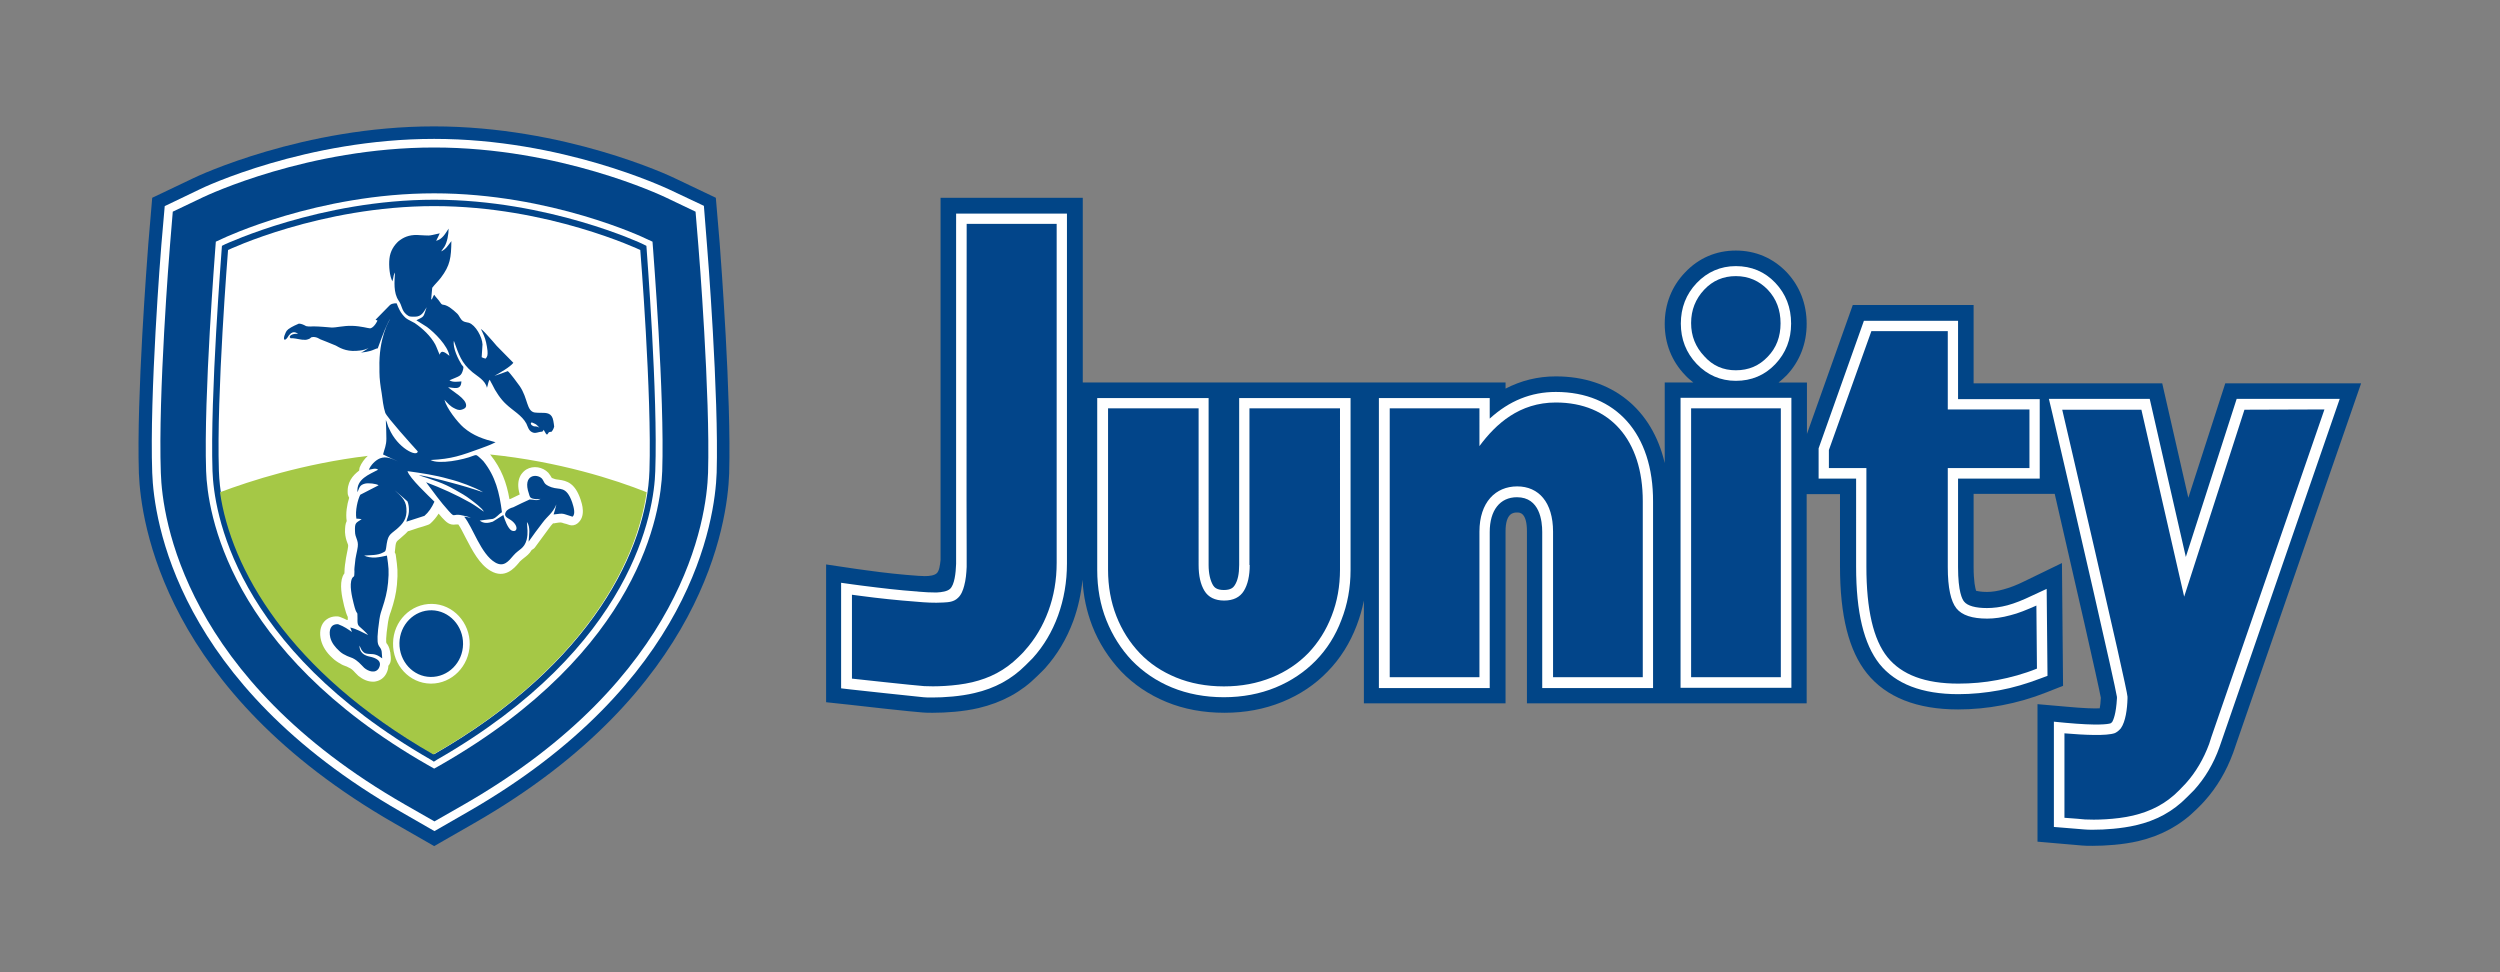 <svg id="Слой_1" xmlns="http://www.w3.org/2000/svg" viewBox="0 0 900 350"><rect x="0" y="0" width="900" height="350" fill="#808080" stroke="none"/><style>.st1{fill:#fff}.st2{fill:#02458a}</style><path d="M801.1 138l-13.3 41.2-9.4-41.2h-67.9v-28.2H667l-16.5 46.4v-18.5h-10.2c1-.8 2-1.7 2.9-2.6 4.7-5 7.2-11.4 7.2-18.5 0-7.2-2.5-13.6-7.2-18.6-4.9-5.1-11.2-7.8-18.3-7.8s-13.4 2.7-18.3 7.9c-4.8 5-7.3 11.4-7.3 18.5 0 7 2.5 13.4 7.3 18.4.9 1 2 1.9 3 2.7h-10.3v29c-4.5-19.3-18.9-31.2-39.2-31.2-6.5 0-12.5 1.5-18.1 4.4v-2.2H389.8V71.2h-51.2v130.4c-.2 2-.5 3.9-1.3 4.7-.9.9-2.7 1.1-4.4 1.1-.8 0-1.5-.1-2.3-.1-5.7-.4-11.7-1-19.5-2.1-1-.1-1.9-.3-2.9-.4l-10.8-1.6v49.6l8.4.9c2.3.3 23.1 2.6 26.4 2.8 1 .1 2.2.1 3.6.1 4.6 0 11-.4 16.5-1.7 8.4-2 15.3-5.7 21.1-11.5l.2-.2c1.2-1.1 2-2 2.6-2.6 4.4-4.9 7.8-10.6 10.2-17.1 1.7-4.7 2.8-9.6 3.3-14.8.3 5.9 1.5 11.4 3.5 16.6 2.4 6.2 6 11.7 10.4 16.4 4.5 4.7 10 8.4 16.3 11s13.3 3.9 20.9 3.9c7.5 0 14.4-1.3 20.8-3.9 6.4-2.6 11.9-6.3 16.4-11 4.5-4.6 8-10.2 10.4-16.5 1.1-2.9 2-5.9 2.6-9v37h51v-61.9c0-6.8 3-6.8 4.2-6.8.9 0 3.5 0 3.5 6.8v61.9h100.7v-75.3h12v26c0 17.8 3.2 30.4 9.7 38.5 6.9 8.6 18 13 32.8 13 5.2 0 10.6-.5 15.8-1.5 5.3-1 10.6-2.5 15.9-4.6l6.1-2.4-.4-44.2-13.4 6.5c-2.8 1.4-5.4 2.4-7.7 3-2.1.6-4.1.9-5.9.9-2.2 0-3.3-.3-3.9-.4-.3-.9-.9-3.3-.9-8.7v-26.2h29.2c7.5 32.5 15.6 67.9 16.6 73.4-.1 1.7-.2 2.9-.4 3.8-2 .1-5.7 0-12.1-.6l-10.3-.9V303l16.2 1.4c1 .1 2.2.1 3.6.1 4.5 0 10.9-.4 16.5-1.7 8.4-2 15.3-5.8 21.1-11.6l.2-.2c1.2-1.2 2.1-2.1 2.6-2.7 4.4-4.9 7.8-10.7 10.2-17.2.3-.9.7-1.9 1-2.9L850 138h-48.9z" fill="#014587"/><path class="st1" d="M624.9 137.1c5.6 0 10.4-2 14.2-6s5.7-8.9 5.7-14.6c0-5.8-1.9-10.7-5.7-14.7s-8.6-6-14.2-6c-5.5 0-10.3 2.1-14.1 6.1s-5.7 8.9-5.7 14.6c0 5.6 1.9 10.5 5.7 14.5 3.8 4 8.6 6.1 14.1 6.1zm-19.9 6.1h39.9v104.4H605zm126.4 71.3c-3.1 1.5-6.1 2.7-8.7 3.4-2.6.7-5.1 1-7.4 1-4.1 0-7-.8-8.2-2.3-.7-.8-2.2-3.6-2.2-12.4v-31.9h29.4v-28.6h-29.4v-28.2H671l-16.3 45.9v10.9h13.5V204c0 16.5 2.8 27.9 8.4 35 5.8 7.2 15.3 10.9 28.4 10.9 4.9 0 9.9-.5 14.8-1.4 4.9-.9 9.9-2.4 14.9-4.3l2.4-.9-.3-31.3-5.4 2.5zm-285.3-11.1c0 3.2-.5 5.6-1.6 7.3-.5.8-1.4 1.7-3.9 1.7s-3.4-.9-3.9-1.7c-1-1.7-1.6-4.2-1.6-7.3v-60.1H395v61.9c0 6.5 1.1 12.6 3.3 18.1 2.2 5.5 5.3 10.4 9.2 14.5 4 4.1 8.8 7.4 14.4 9.7s11.9 3.5 18.7 3.5c6.7 0 13-1.2 18.6-3.5s10.5-5.6 14.5-9.7 7.1-9 9.2-14.6c2.2-5.6 3.3-11.6 3.3-18v-61.9h-40.1v60.1zm114-62.3c-8.9 0-16.8 3.2-23.8 9.6v-7.4h-39.9v104.4h39.9v-56.2c0-7.8 3.7-12.5 9.8-12.5 8.3 0 9.1 8.7 9.1 12.5v56.2h39.9v-67.1c.1-24.4-13.3-39.5-35-39.5zm245.1 2.5l-18.3 56.9-13-56.9h-36.3l1.1 4.6c9.1 39 22.7 98.1 23.4 102.7v.5c-.3 5.6-1.3 7.8-1.7 8.5-.2.2-.4.4-.6.5-.9.3-4.5.9-16.3-.2l-4.1-.4v37.9l11 .9c.8.1 1.9.1 3.2.1 4.1 0 10.1-.4 15.3-1.6 7.4-1.7 13.4-5 18.4-10.1l.2-.2 2.4-2.4c3.9-4.3 7-9.5 9.1-15.4.3-.8.6-1.7.9-2.6l42.4-122.8h-37.1zm-461-63V203c-.1 3.3-.6 7.6-2.2 9-1 .9-2.9 1.2-4.9 1.3-2.1 0-4.2-.1-6.4-.3-.6-.1-1-.1-1-.1-5.7-.4-11.8-1.1-19.6-2.1-1-.1-2-.3-3-.4l-4.3-.6v38l3.4.4c.9.1 22.9 2.5 26.2 2.8.8.1 1.9.1 3.2.1 4.2 0 10.2-.4 15.2-1.6 7.4-1.7 13.4-5 18.4-10l.2-.2 2.4-2.4c3.9-4.3 7-9.5 9.1-15.3s3.2-12.1 3.2-18.7v-126h-39.9v3.7z"/><path class="st2" d="M624.9 133.3c4.6 0 8.4-1.6 11.5-4.9 3.1-3.2 4.6-7.2 4.6-12s-1.5-8.8-4.6-12.1c-3.1-3.2-6.9-4.9-11.5-4.9-4.5 0-8.3 1.6-11.4 4.9-3.1 3.3-4.7 7.3-4.7 12s1.6 8.6 4.7 11.9c3.1 3.5 6.9 5.1 11.4 5.1zM608.8 147h32.3v96.8h-32.3zm114.9 74.5c-2.9.8-5.7 1.2-8.3 1.2-5.4 0-9.1-1.2-11.1-3.7s-3.1-7.4-3.1-14.8v-35.7h29.4v-21.1h-29.4v-28.2h-27.5L658.4 162v6.5h13.5V204c0 15.4 2.5 26.3 7.6 32.6s13.5 9.5 25.5 9.5c4.7 0 9.4-.4 14.1-1.3 4.7-.9 9.5-2.2 14.2-4.1l-.2-22.7c-3.4 1.5-6.5 2.8-9.4 3.5zm-273.8-18.1c0 3.9-.7 7-2.1 9.3s-3.8 3.5-7.1 3.5-5.7-1.2-7.1-3.5-2.1-5.4-2.1-9.3V147h-32.6v58.1c0 6 1 11.6 3 16.7s4.8 9.5 8.4 13.3 8 6.7 13.1 8.8 10.9 3.2 17.2 3.2c6.3 0 12-1.1 17.2-3.2 5.2-2.1 9.6-5.1 13.2-8.8 3.6-3.8 6.4-8.2 8.4-13.4 2-5.1 3-10.7 3-16.6V147h-32.6v56.4h.1zm110.2-58.5c-13.1 0-21.6 7.7-27.5 15.7V147h-32.3v96.8h32.3v-52.4c0-10.6 5.8-16.3 13.6-16.3 7.7 0 12.9 5.7 12.9 16.3v52.4h32.3v-63.4c0-21.9-11.7-35.5-31.3-35.5zm276.7 2.5l-40.7 117.9c-.3.8-.5 1.7-.8 2.5-2 5.4-4.8 10.2-8.4 14.2-.6.6-2.2 2.3-2.4 2.5-4.8 4.9-10.3 7.6-16.6 9.1s-14.1 1.6-17.3 1.4c-1.2-.1-4.1-.4-7.4-.6V264c7.2.6 15.2 1 18.2-.1.8-.4 1.5-1 2.1-1.7 1.7-2.4 2.3-6.9 2.4-10.7v-.7c0-2.6-23.5-103.3-23.5-103.3h28.5l15.4 67.3 21.7-67.3 28.8-.1zM348 198.6v5.5c-.1 2.3-.3 4.6-.9 6.8-.4 1.5-1 3.2-2.2 4.3-1.5 1.5-3.4 1.6-5.3 1.7-3.3.2-6.6 0-9.8-.3-6.7-.5-13.4-1.2-20.1-2.1-1-.1-2-.3-3-.4v30.2s22.8 2.5 26 2.7 11 .1 17.3-1.4 11.7-4.2 16.6-9c.2-.2 1.9-1.8 2.4-2.5 3.6-4 6.4-8.7 8.4-14.1s3-11.2 3-17.4v-122H348s-.1 117.3 0 118zM259.1 87.7l-1.4-16.5-14.9-7.1c-1.6-.8-39.5-18.6-86.6-18.6-46.9 0-84.9 17.8-86.5 18.6l-14.9 7.1-1.4 16.5c-.4 5.6-4.3 55.1-3.4 82.7.7 17.6 9 78.4 92 126l14.3 8.2 14.3-8.2c83-47.5 91.3-108.4 91.9-125.9.8-27.7-3-77.3-3.4-82.8z"/><path class="st1" d="M254.5 88l-1.1-13.9-12.5-5.9c-1.6-.7-38.6-18.2-84.6-18.2s-83 17.4-84.5 18.2l-12.5 6L58.1 88c-.2 2.2-4.3 54-3.3 82.2.6 16.9 8.6 75.7 89.6 122.1l12 6.9 12-6.9c80.9-46.4 89-105.2 89.6-122.1.8-28.1-3.3-80-3.5-82.2z"/><path class="st2" d="M251.4 88.3l-1-12.1-10.9-5.2c-1.5-.7-37.9-17.9-83.2-17.9S74.6 70.3 73.1 71l-10.9 5.2-1 12.1c-.2 2.2-4.3 53.7-3.3 81.9.5 16.5 8.5 74 88 119.5l10.5 6 10.5-6c79.5-45.6 87.5-103 88-119.5.8-28.2-3.3-79.7-3.5-81.9z"/><path class="st1" d="M235.1 89.6l-.2-2.6-2.4-1.1c-.3-.2-34.2-16.3-76.2-16.3-41.9 0-75.8 16.1-76.2 16.3L77.7 87l-.2 2.6c0 .5-4.2 52.6-3.3 80 .5 14.4 7.6 64.5 79.8 105.8l2.3 1.3 2.3-1.3c72.2-41.3 79.3-91.4 79.8-105.8.9-27.4-3.3-79.5-3.3-80z"/><path class="st2" d="M232.8 89.8l-.1-1.3-1.2-.6c-.3-.2-34.1-16-75.2-16-41 0-74.8 15.9-75.2 16l-1.2.6-.1 1.3c0 .5-4.2 52.5-3.3 79.8.5 14.1 7.5 63.1 78.6 103.9l1.1.7 1.1-.7c71.1-40.8 78.2-89.8 78.6-103.9 1-27.3-3.1-79.3-3.1-79.8z"/><path class="st1" d="M156.3 271.5c-57.4-32.9-76.6-74.5-77.5-102S82.1 90 82.1 90s33.2-15.8 74.2-15.8S230.5 90 230.5 90s4.2 52 3.3 79.5c-.9 27.5-20.1 69.1-77.5 102z"/><path d="M176.4 163.6l.2.2c3.9 4.9 5.8 10 6.8 15.9.1 0 .3-.1.4-.1.9-.4 1.8-.9 2.7-1.3l.6-.3c-1.7-5.8 1.1-8.2 2.4-9 2.5-1.5 5.9-.9 7.9 1.2.6.7.9 1.3 1.1 1.6 0 .1.1.1.1.2 0 0 .3.2 1 .4.5.2 1 .2 1.6.3 2.9.4 5.8 1.2 7.8 7.1.5 1.5 2.1 6.2-1.2 8.7-.8.6-1.9.8-2.8.5-.8-.3-1.5-.5-2-.6-1.1-.4-1.1-.4-3-.1l-.5.1h-.4c-.5.5-.9 1-1.4 1.7-1.5 2-3 4.1-5 6.8-.3.5-.8.8-1.3 1.1-.8 1.4-1.9 2.2-2.8 2.9-.5.4-1 .8-1.5 1.3l-.4.5c-1.6 1.9-5 5.8-10.1 2.8-4-2.3-6.6-7.4-8.9-11.8-1-1.9-1.9-3.8-2.7-4.9h-.8c-2.4.4-3.5-.8-5.1-2.5-.4-.5-.8-.9-1.2-1.4-.8 1.3-1.8 2.5-2.9 3.5-.3.3-.7.5-1.1.6-1.1.4-2.1.7-3.2 1-1.1.4-2.2.7-3.3 1.1-.2.1-.3.1-.5.1-.6.7-1.3 1.3-2 1.9-.3.3-.7.6-.9.8-1.5 1.2-1.5 1.2-1.8 4.2v.2c0 .2-.1.3-.1.5.2.4.4.8.4 1.2.6 4.4.8 5.8.4 10.5-.3 3.2-1 6.1-2.2 9.7l-.3.8c-.3 1-.5 1.6-.7 2.9-.9 6-.7 7.3-.6 7.6.5.6 1 1.4 1.3 2.9 0 .1 0 .3.1.4 0 .3.1.7.1 1 .1.5.1 1 .1 1.5 0 .9-.3 1.7-.9 2.4 0 .8-.2 1.7-.7 2.7-.8 1.6-2.2 2.6-3.8 2.9-.3.1-.7.1-1.1.1-1.8 0-3.6-.8-5.2-2.1l-.1-.1-1-1c-.8-.9-1.4-1.5-2.4-1.9-.1 0-.1-.1-.2-.1-.3-.2-.6-.3-.9-.4-.5-.2-1.2-.4-1.9-.9-1.1-.6-2-1.2-2.9-2.1-2.1-1.9-3.4-4-4-6.2-.7-2.7-.3-5.1 1-6.7 1.2-1.4 2.9-2.1 4.9-2 .3 0 .6.1.9.2 1 .4 1.8.7 2.5 1.1.1 0 .2 0 .3-.1v-1c-.4-.8-.8-1.9-1.3-3.9-.9-3.7-1.7-7.9-.5-10.8.2-.4.4-.8.6-1v-.3c0-.9.1-1.9.2-2.8l.1-.6c.1-1.2.4-2.5.6-3.6.2-.8.3-1.6.4-2.2.1-.7 0-.9-.3-1.6-.3-.8-.7-2-.8-3.7 0-1.8.1-3 .6-4v-.1c-.4-2.6.1-5.8.9-8.3-.2-.4-.4-.8-.5-1.3-.4-4.2 1.7-6.7 4.1-8.5 0-.4.1-.8.2-1.2.6-1.5 1.7-3 2.9-4.1-23.1 2.8-42.3 9-53.2 13.1 3.9 27.2 24.4 64.4 76.8 94.4 52.4-30 72.9-67.2 76.8-94.4-11.2-4.5-31.7-11.1-56.4-13.6zm-21.2 82.5h-.2c-7.6-.1-13.7-6.7-13.5-14.6.1-7.9 6.4-14.2 14-14.1 7.6.1 13.7 6.7 13.6 14.6-.2 7.8-6.4 14.1-13.9 14.1z" fill="#a5c846"/><path class="st2" d="M206 180.9c-2.2-6.2-4.4-4.4-7.5-5.5-3-1.1-2.4-1.9-3.4-3.1-1.8-1.9-7.1-1.5-4.7 5.4.3 1 .3 1.5 1.4 1.8 1.2.3 1.7.2 2.8.1-.4.2-.6.3-1 .4-.6.1-1.2 0-1.8-.1-.5 0-.9-.1-1.1-.1-2 .9-3.9 1.8-5.9 2.8-1.1.3-2.2.8-2.7 1.7-.8 1.4.3 2 1.3 2.6 3.5 2.1 3 5 .8 4.1-1.3-.6-2.6-4-3-5.6-1.2.8-2.5 1.6-3.8 2.4-1.7.6-3.4.7-4.7-.4 1.6-.2 3.2-.4 4.7-.6 1.3-.4 2.2-1.8 3.3-2.4-.9-7-2.3-12.9-6.7-18.4-.5-.5-1.1-1.1-1.7-1.6-.9-.7-.8-.7-2-.3-3.4 1.4-12.3 3.2-15.3 1.5 7.8-.4 10.9-1.6 18.1-4.2 1.9-.7 3.6-1.3 5.3-2.2-4.3-1.1-8-2.3-11.5-5.3-2.2-1.9-6.2-7-6.9-10 1.1 1.2 2.1 2.4 3.6 3.1.6.3 1.5.8 2.5.5.8-.2 1.7-.6 1.7-1.5.1-2.5-4.9-5.1-6.5-6.6 2.2.2 4.7 1.2 4.8-2.1-1.4.1-3.1.4-4.3-.4 3.6-1.6 4.2-1.3 4.9-3.8.3-1.3.1-1-.5-1.8-1.2-1.9-3.3-6.1-2.8-8.6 1.8 4.9 2.6 7.9 6.7 11.3 1.8 1.5 4.6 2.9 5.2 5.6.4-1 .4-2.2 1-2.9.3.5.5 1.1.9 1.7 1.1 2.4 3.1 5.4 5 7.1 2.4 2.3 5.7 4 7.3 7 .5 1.1.8 2.4 1.9 3 1.3.8 2.4-.1 3.8-.1.3-.2.4-.4.5-.7 1.4 2.6 1.2 1.7 1.9.9.1-.1.5-.1 1-.2.2-.2.7-1 .9-1.8 0-.3-.2-1.6-.3-2.1-.5-2.9-2.4-2.9-4.5-2.9-.7 0-1.5 0-2.2-.1-3-.5-2.4-5.1-5.4-9.5-.8-1.1-3.4-4.7-4.3-5.4-1.6.6-3.2 1.2-4.8 1.7 1.8-1 5.7-3.2 6.8-4.7-2-2-4-4.1-6-6.1-1-1.2-1.8-2.1-2.8-3.2-.7-.8-2.1-2.4-2.9-2.9.8 1.6 1.5 3.1 1.9 4.9.2.9.4 2 .5 3 .1 1.5 0 2.1-.7 2.8-.5-.1-1-.3-1.4-.5.1-1.6.2-3.1.3-4.6-.1-2.7-2.5-7-4.9-7.8-.7-.2-1.3-.2-1.9-.5-1.2-.6-1.4-1.9-2.3-2.8-.9-.9-1.7-1.5-2.8-2.3-2.4-1.5-2.4-.3-3.3-1.7-.7-1.1-1.7-2-2.2-2.8-.1.2-.2.3-.3.5-.2.6-.4 1-.8 1.3.2-1.4.2-2.9.4-4.3.9-1.2 2.1-2.3 3.1-3.6 3.4-4.5 3.7-7.2 3.8-13.2-1.1 1.4-2 3-3.7 3.7.4-.6.8-1.1 1.2-1.7 1-1.6 1.5-4.5 1.5-6.5-1.2 1.8-2.2 3.8-4.5 4.4.5-.9.9-1.8 1.3-2.7-4.8 1.1-3.2.8-8.1.6-3-.1-5.1.9-6.8 2.3-1.5 1.4-2.9 3.4-3.2 6.2-.3 2.7.1 6.5 1.1 8.2 0-.3.1-.6.2-.9.1-.8.3-1.7.7-2.3-.2 3.3-.6 7.3 1.3 10.1 1.3 1.8 1 3.5 2.8 5 1.1.9 1.4.8 3.1.8 2.3 0 3.1-1.6 4.2-3.4-1.3 3.6-.6 3.2-3.7 4.7 1.3.8 2.5 1.6 3.8 2.4 2.7 2 7.5 6.7 8.1 10.4-1.1-.8-2.9-2.6-3.5-.4-.6-1.2-1-2.5-1.6-3.7-1.7-3.1-4.5-5.7-7.4-7.7-1-.6-2.3-1.1-3.2-1.8-.8-.7-1.7-1.8-2.2-2.8-.4-.8-.8-1.6-1.1-2.5 0 0-.8-.1-1.6.2v-.1l-.1.1c-.3.1-.6.3-.8.5-1.4 1.4-3.4 3.5-5.1 5.2l.7.3s-.1.1-.1.2c-.9 1.8-2 2.6-2.6 2.6s-3.2-.8-6.4-.9c-3.2-.1-5.8.7-7.5.6-1.3-.1-4.4-.4-6.2-.4h-.4c-1.4.1-2.2 0-2.5-.1-.7-.4-1.7-.9-2.6-.9-.5.2-2.6 1.1-3.8 2l-.6.6c-.3.4-1.5 2.9-.7 3.2h.1c.1 0 .1-.1.2-.1.2-.1.4-.3.7-.7.3-.5.5-.8.8-1.1.1-.1.3-.2.4-.4.1-.1.1-.1.2-.1.3-.2.4-.2.4-.2.2-.1.4-.1.6-.1.4 0 .9.2 1.4.6-2-.3-3.8.9-2.6 1.6.8-.2 2.6.3 3.5.4.4.1.8.1 1.1.1.7.1 1.1 0 1.4-.1.5-.1.8-.3 1.2-.6v-.1c.1 0 .2-.1.3-.1 1.5-.4 3 .7 3 .7s4.6 1.8 5.7 2.3c1.1.6 3.5 2.2 7.4 1.9 2.6-.1 3.8-.7 4.4-1.1-.7.6-2.1 1.6-2.9 1.7.7 0 3.2-.3 4.7-1 .8-.4 1.3-.5 1.5-.5 1.8-5.1 3.7-9.8 4.5-10.6-.5.7-4.2 7-3.9 17.7v1.4c0 2.5.4 5.3.8 7.6.3 2.2.6 5 1.3 7.1.6 1.6 9.6 11.6 11.7 13.9-.2 2.2-7.3-1.2-10.3-8.2-.2-.4-.5-1-.6-1.5l-.3-.9c-.1-.2-.2-.5-.3-.7.1 2.3.2 4.4.2 6.7 0 2.5-.7 3.7-1.2 5.7 1.8.9 3.6 1.7 5.4 2.5-2.2-.9-4.1-2-6.5-1.1-1.7.7-3.4 2.5-4 4.1.9-.1 2.5-.8 3.3 0-3.1 1.7-7.9 3.3-7.4 8.1.7-1.6.7-2.6 2.7-3.1 1.2-.3 4.1 0 4.9.6-2.2 1.1-4.3 2.2-6.6 3.4-.9 1.7-1.9 5.8-1.4 8.6.6 0 1.3.1 1.9.2-2.1 1.4-2.5 1.2-2.4 4.3 0 2.5 1.3 3.1 1 5.6-.2 1.7-.9 3.9-1 5.9-.1 1.1-.3 2.1-.2 3.1 0 2.5-.3 1.3-.9 2.5-1 2.2 0 6.5.6 8.9 1.3 5.4 1.4 1.8 1.4 5.4-.1 3 .4 2.5 2.2 4.3.5.5 1.2 1.1 1.6 1.7-2.1-1-4.1-2.2-6.4-2.7.2.5.4 1.1.6 1.6-1.5-1-2.6-1.9-5-2.8-2.7-.1-3.4 2.1-2.8 4.8.5 2 1.9 3.6 3.1 4.7.7.7 1.4 1.2 2.3 1.6.8.5 1.7.7 2.6 1.1 1.9.9 2.9 2.2 4.2 3.5 1.5 1.3 4.1 2.2 5.3.1 1.4-2.7-1.3-3.7-3.2-4.1-2.1-.4-3.8-1.5-3.8-4 .1.2.2.3.3.6.2.5.5 1.1.9 1.5.6.7 1.1.8 2.2.9 2.3 0 3.1.4 4.8 1.6 0-.9-.2-1.7-.2-2.5-.6-3-2.5 0-.8-11.6.3-1.9.6-2.7 1.1-4.2.9-2.7 1.7-5.6 2-8.9.4-4.4.2-5.6-.4-9.8-1.4.3-2.7.6-4.1.7-1.4.1-3.2-.2-4.1-.7 2.2-.2 4.8 0 6.8-1.1.8-.4.9-.4 1.1-1.6.6-4.8 1.1-4.6 3.9-6.9 1.9-1.7 3.8-3.5 3.4-7.5-.2-3.1-2.3-4.6-4.2-6.4 1.5 1.3 3.1 2.6 4.6 4 .4 1 .6 2.3.5 3.8s-.7 2.4-.9 3.5c2.2-.7 4.3-1.4 6.5-2.1 1.5-1.3 2.6-2.9 3.6-5.1-2-2-9-8.5-9.7-11 5 .7 9.9 1.4 14.8 2.8 2.4.6 4.5 1.3 6.6 2.1 1.7.7 4.3 1.7 5.8 2.7-1.9-.6-3.8-1.3-5.6-1.8-2.2-.7-15.6-4.4-17.5-4.3 2.2.7 4.6 1.5 6.8 2.3s4.1 1.7 6.2 2.9c2 1.1 3.9 2.2 5.6 3.5 1.3 1 4.2 3.1 4.8 4.4-1.6-1.1-3.1-2.2-4.8-3.2-5.1-2.9-10.5-5.3-16-7.4 2.6 3.5 5.2 7.1 8.1 10.3 1.6 1.8 1.6 1.6 2.4 1.5.5-.1 1.3-.2 2.8.2.9.2 2 .4 2.8.8-.8-.2-1.6-.3-2.4-.4 3.1 3.7 6 13.5 11.2 16.5 3.1 1.8 4.8-.5 6.6-2.6 1.9-2.2 3.8-2.3 4.7-5.6.6-2.6.2-3.9.1-6.4 1.4 1.9.7 5 .6 7.1 1.6-2.3 3.3-4.6 5-6.8 2-2.7 3.5-3.2 5-6.6-.3 1.2-.6 2.4-1 3.6 4-.5 2.8-.4 6.8.8 1.2-.9.4-3.6-.1-5.1zm-14.8-28.7c.2-.2.4-.1.8.1 1.2.5 1.3.7 2.2 1.7-.5-.3-.5-.4-1.5-.5h-.2c-.8 0-1.7-.8-1.3-1.3z"/><path class="st2" d="M155.4 219.7c-6.3-.1-11.5 5.2-11.6 11.8s4.9 12.1 11.2 12.2 11.6-5.1 11.7-11.8c.1-6.6-5-12.1-11.3-12.2z"/></svg>